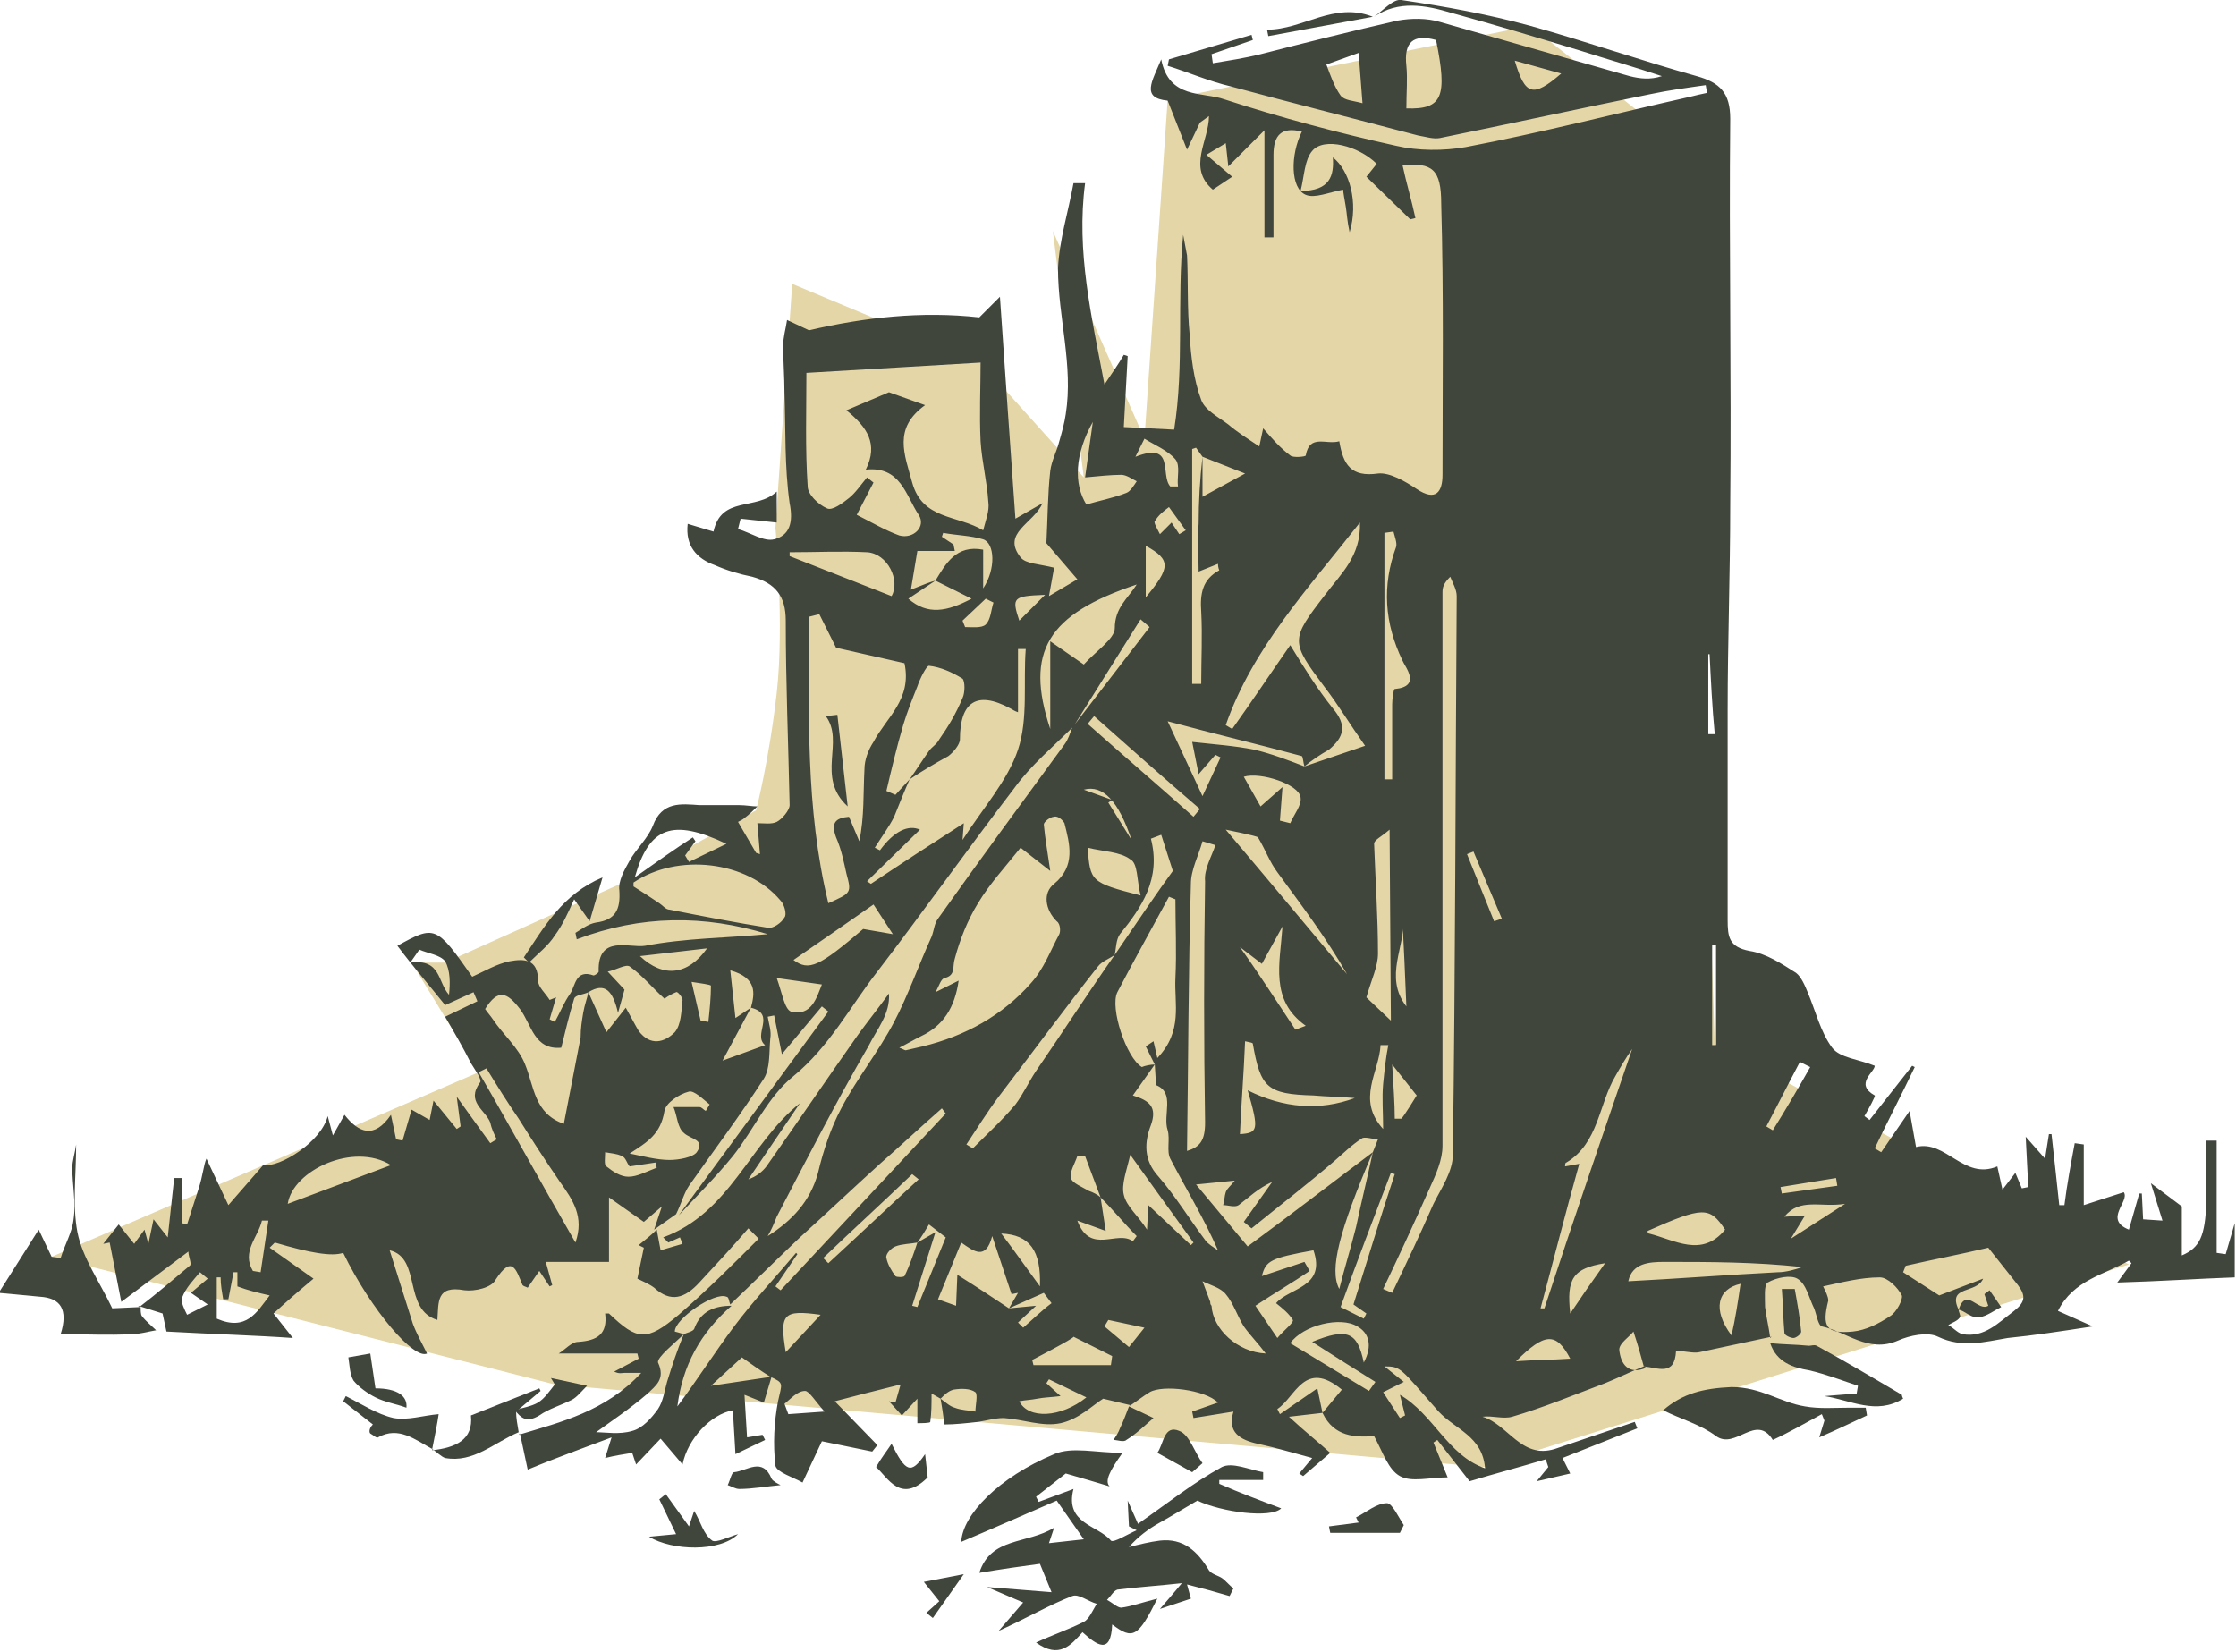 <?xml version="1.0" encoding="utf-8"?>
<!-- Generator: Adobe Illustrator 26.3.1, SVG Export Plug-In . SVG Version: 6.00 Build 0)  -->
<svg version="1.1" id="b" xmlns="http://www.w3.org/2000/svg" xmlns:xlink="http://www.w3.org/1999/xlink" x="0px" y="0px"
	 viewBox="0 0 173.3 128" style="enable-background:new 0 0 173.3 128;" xml:space="preserve">
<style type="text/css">
	.st0{fill:#E4D6A7;}
	.st1{fill:#41463D;}
</style>
<path class="st0" d="M4,97.4l33.1-14.3l-5.2-8.5l2.6,0L49.2,68l9.4-5.2c0,0,1-3.8,1.6-9.1s-0.1-12.8-0.1-12.8l1.3-18.9L76,28.1
	l8,8.9l-2.4-19.1L88.7,34l1.8-26.3L118.6,2l12,9.5l2.3,69.4L165,98l-50,15.7L43,107.3L4,97.4z"/>
<g id="c">
	<g id="d">
		<g id="e">
			<g>
				<path class="st1" d="M127.4,105.9c-1,0.4-2,0.9-3,1.3c-2.4,0.9-4.8,1.9-7.2,2.6c-0.7,0.2-1.5-0.1-2.3,0c2,0.6,3,3.3,5.6,2.5
					c2.1-0.7,4.1-1.4,6.2-2.1l0.2,0.5l-5.8,2.3l0.6,1.2l-2.6,0.6l0.9-1.1l-0.2-0.6c-2,0.6-3.9,1.1-5.9,1.7l-2.5-3.2l-0.3,0.2
					l1.1,2.7c-1.4,0-2.8,0.4-3.7-0.1c-0.9-0.5-1.3-1.8-2-3.1c-1.4,0.1-3.1,0.1-4-1.8c0.5-0.6,1-1.2,1.5-1.8c-2.9-2.4-3.6,0.6-5,1.5
					l0.2,0.4l2.9-2l0.4,1.9l-2.6,0.3c1.3,1.2,2.2,1.9,3.2,2.8l-2.1,1.8l-0.3-0.2l1-1.2c-1.5-0.4-2.8-0.8-4.2-1.1
					c-1.4-0.3-2.4-0.9-1.9-2.5l-3.1,0.5l-0.1-0.5l2-0.7c-1-1-4.3-1.4-5.3-0.8c-0.5,0.3-1,0.7-1.6,1.1l0.1-0.1l-2.1-0.5
					c-0.8,0.5-1.9,1.6-3.3,1.9c-1.4,0.3-2.9-0.3-4.4-0.4c-0.7,0-1.3,0.2-2,0.3c-0.9,0.1-1.8,0.2-2.6,0.2c-0.1-0.8-0.2-1.4-0.3-2
					c0.3,0.2,0.7,0.6,1.1,0.7c0.5,0.2,1.1,0.2,1.6,0.3c0-0.5,0.2-1.3,0-1.5c-0.4-0.3-1.1-0.3-1.7-0.2c-0.4,0.1-0.7,0.4-1,0.7
					l-0.7-0.4c0,0.8,0,1.5-0.1,2.2c0,0.1-0.7,0.1-1,0.1v-1.9l-1.2,1.3l-1-1.1l0.5,0.1l0.4-1.4c-2,0.5-3.6,0.9-5.1,1.3l3.3,3.4
					l-0.4,0.5l-3.9-0.8l-1.5,3.2c-0.7-0.4-2-0.8-2.1-1.3c-0.2-1.7-0.1-3.4,0.2-5c0.3-1.4,0.5-1.4-0.6-1.9c-0.8-0.5-1.5-1-2.2-1.5
					l-2.4,2.2l4.7-0.7l-0.6,2l-1.5-0.6l0.2,3.3l1.2-0.2l0.2,0.4l-2.3,1.1l-0.2-3.4c-1.7,0.3-3.5,2.2-3.9,4.2l-1.7-2l-1.9,2
					c-0.1-0.3-0.2-0.6-0.3-0.9c-0.6,0.1-1.3,0.2-2.1,0.4l0.5-1.6c-2.1,0.8-4.1,1.5-6.5,2.5l-0.6-2.8l-0.1,0.1c3.3-1,6.7-1.8,9.5-4.8
					c-0.8,0-1.1,0-1.3,0c-0.2,0-0.4,0.1-0.8-0.1l1.9-1l-0.1-0.4h-6.1c0.5-0.3,1-0.9,1.5-0.9c1.5-0.1,2.3-0.6,2.1-2.2
					c0.2,0,0.3,0,0.3,0c2.2,2.1,2.9,2.2,5.4,0.1c2.2-1.9,4.2-3.9,6.2-5.9L58,95.2c-1.2,1.4-2.5,2.8-3.8,4.2
					c-1.1,1.2-2.2,1.6-3.5,0.4c-0.4-0.3-0.9-0.5-1.3-0.7l0.5-2.4l-0.4-0.2c0.5-0.4,1-0.8,1.4-1.2c0.1,0.5,0.2,1.1,0.3,1.6l1.7-0.5
					l-0.2-0.5l-0.9,0.4l-0.4-0.4c5.2-1.9,6.7-7.3,10.6-10.4l-4,5.9c0.6-0.2,1.1-0.6,1.4-1c2.4-3.4,4.7-6.8,7.1-10.2
					c0.8-1.1,1.6-2.1,2.4-3.2c0.1,1.6-0.9,2.7-1.6,4.1c-2.5,4.3-4.8,8.8-7.1,13.2c-0.2,0.5-0.4,1-0.7,1.5c1.9-1.2,3.3-2.7,3.9-4.9
					c0.4-1.7,1-3.5,1.8-5c1.2-2.3,2.9-4.4,4.1-6.7c1.1-2.1,1.9-4.4,2.9-6.6c0.2-0.5,0.2-1,0.5-1.4c3.2-4.5,6.5-9,9.8-13.5
					c0.3-0.4,0.4-0.8,0.6-1.3c2-2.6,4-5.2,6-7.8L88.4,48l-5.2,8.3c-1.6,1.6-3.3,3-4.6,4.8c-3.6,4.7-7,9.5-10.6,14.2
					c-2.1,2.7-3.7,5.8-6.5,8.1c-2,1.6-3.1,4.2-4.7,6.2c-1.3,1.6-2.8,3.1-4.2,4.6c3.9-5.3,7.7-10.5,11.6-15.8L63.7,78l-3.1,3.7
					l-0.6-3l-0.5,0.1c0.1,0.6,0.3,1.1,0.2,1.7c-0.1,1.1,0,2.3-0.5,3.1c-1.8,2.8-3.9,5.6-5.8,8.3c-0.4,0.6-0.6,1.4-1,2.2l-1.7,1.2
					l0.6-1.8l-1.4,1.2l-2.7-1.9v5h-4.9l0.5,1.8l-0.2,0.1l-0.8-1.2l-0.9,1.3c-0.2-0.1-0.3-0.1-0.4-0.2c-0.5-1.2-0.8-2.4-2.1-0.4
					c-0.3,0.6-1.6,0.9-2.4,0.8c-2.2-0.4-2,0.9-2.1,2.3c-2.7-0.8-1.2-4.8-3.7-5.4c0.6,1.9,1.2,3.8,1.8,5.7c0.3,0.8,0.7,1.5,1.1,2.3
					c-1,0.5-4.3-3.3-6.5-7.8c-0.9,0.3-2.6,0-5.3-0.8l-0.4,0.4l3.4,2.4c-1.2,1-2,1.7-3.1,2.7l1.5,1.9c-2.8-0.2-6.2-0.3-9.8-0.5
					l-0.3-1.4l-1.9-0.6l0.1,0.1c1.3-1,2.6-2.1,3.9-3.2c0.2-0.1-0.1-0.7-0.1-1.1l-5.2,3.9l-0.9-4.6l-0.5,0.1l1.2-1.5l1.2,1.5l0.8-1.1
					l0.3,1.1l0.4-1.9l1.1,1.4l0.5-4.6l0.6,0v3.5l0.4,0.1c0.3-0.9,0.6-1.9,0.9-2.8c0.3-0.9,0.4-1.9,0.6-2.3l1.7,3.6l2.7-3.1
					c1.3,0.2,4.5-1.8,5-3.8l0.4,1.5l0.9-1.6c1.1,1.4,2.3,1.9,3.6,0l0.4,1.9l0.5,0.1l0.7-2.4l1.4,0.8l0.3-1.5l1.8,2.2l0.3-0.2
					l-0.3-2.3c1,1.4,1.8,2.5,2.6,3.6l0.5-0.3c-0.2-0.4-0.4-0.8-0.5-1.3c-0.4-1-1.9-1.6-0.8-3.1c0.2-0.2-0.4-1-0.7-1.5
					c-0.6-1.2-1.3-2.4-2-3.6l2.5-1.2l-0.3-0.7l-2.2,1c-1.2-1.5-2.5-3-3.7-4.6c2.9-1.6,3-1.6,5.8,2.4c0.9-0.4,1.9-1,2.9-1.2
					c1.1-0.2,2.2-0.2,2.2,1.5c0,0.5,0.6,1,0.9,1.5l0.5-0.2l-0.5,1.7l0.4,0.2c0.4-0.7,0.7-1.5,1.2-2.2c0.4-0.6,0.4-1.9,1.8-1.4
					c0.1,0,0.4-0.2,0.4-0.3c-0.1-2.9,2.4-1.8,3.6-2c3.1-0.6,6.3-0.6,9.5-0.9c-4.9-1.5-9.8-1.5-14.8,0.4l-0.1-0.5
					c0.5-0.3,1-0.7,1.6-0.8c1.5-0.2,1.9-1,1.8-2.5c-0.1-0.7,0.4-1.6,0.8-2.3c0.5-0.9,1.4-1.7,1.8-2.7c0.7-1.9,2.2-1.7,3.6-1.6
					c1,0,2.1,0,3.1,0c0.5,0,1,0.1,1.4,0.1c-0.3,0.3-0.6,0.6-1,0.9c-0.1,0.1-0.3,0.2-0.5,0.3l1.4,2.4l0.3,0.1l-0.2-2.4
					c0.5,0,1.1,0.1,1.5-0.1c0.4-0.2,1-0.9,1-1.3c-0.1-4.8-0.3-9.5-0.3-14.3c0-1.9-0.8-2.9-2.6-3.4c-1-0.2-2-0.5-2.9-0.9
					c-1.4-0.5-2.3-1.5-2.1-3.2l2,0.6c0.6-2.8,3.3-1.6,4.9-3.1v2.4l-2.8-0.3l-0.2,0.8c1,0.3,2,1,2.8,0.8c1.2-0.3,1.5-1.3,1.2-2.8
					c-0.4-2.8-0.3-5.7-0.4-8.6c0-1.2-0.1-2.4-0.1-3.6c0-0.7,0.2-1.3,0.3-2l1.7,0.8c4.3-1,8.7-1.5,13.2-1l1.6-1.6
					c0.4,6,0.8,11.5,1.2,17.2l2.1-1.2c-0.7,1.6-3.2,2.3-1.7,4.2c0.4,0.5,1.4,0.5,2.6,0.8l-0.4,2.2l2.2-1.3l-2.4-2.8
					c0.1-1.9,0.1-3.8,0.3-5.6c0.1-0.8,0.5-1.5,0.7-2.3c0.2-0.7,0.4-1.4,0.5-2.1c0.6-3.8-0.6-7.5-0.6-11.3c0.1-2.2,0.8-4.4,1.2-6.6
					l0.9,0c-0.7,5.3,0.5,10.3,1.5,15.6c0.6-0.9,1.1-1.6,1.5-2.3l0.3,0.1c-0.1,1.9-0.2,3.7-0.3,5.5l3.9,0.2c0.8-5,0.2-10,0.7-15.1
					c0.1,0.5,0.2,1.1,0.3,1.6c0.1,2,0,4.1,0.2,6.1c0.1,1.7,0.3,3.5,0.9,5.1c0.3,0.8,1.3,1.3,2.1,1.9c0.7,0.6,1.5,1.1,2.4,1.7
					l0.3-1.4c0.7,0.8,1.3,1.5,2.1,2.1c0.2,0.2,1.2,0.1,1.2,0c0.3-1.7,1.6-0.8,2.6-1.1c0.3,1.8,0.9,2.8,3,2.5c0.9-0.1,2.1,0.6,3,1.2
					c1.5,1,2,0.2,2-1.1c0-7,0.1-14-0.1-21c0-2.7-0.7-3.2-3-3c0.3,1.4,0.7,2.7,1,4.1l-0.4,0.1l-3.4-3.3l0.8-1c-1.4-1.4-4.1-2.1-5-1
					c-0.6,0.7-0.6,1.9-0.9,3.1c2.3,0,2.6-1.2,2.5-2.6c1.3,1,2,3.5,1.3,5.8c-0.2-0.9-0.2-1.4-0.3-2c-0.1-0.6-0.2-1.1-0.2-1.3
					c-1.1,0.2-2.2,0.7-2.9,0.4c-1.2-0.5-1.2-3.1-0.3-4.9c-1.6-0.4-2.2,0.3-2.2,1.8v6.4h-0.7v-8.3l-2.8,2.8l-0.2-1.8l-1.5,0.9l2,1.7
					l-1.5,1c-2-1.7-0.3-3.8-0.3-5.7L93,9.5L92,11.6l-1.5-3.8c-2.1-0.2-1.2-1.5-0.5-3.2c0.6,3.1,3.2,2.5,4.9,3.1
					c4.3,1.4,8.8,2.6,13.3,3.6c1.7,0.4,3.7,0.4,5.4,0.1c5.8-1.1,11.6-2.6,17.4-3.9c0.4-0.1,0.8-0.2,1.3-0.3l-0.1-0.6
					c-1.4,0.2-2.9,0.4-4.3,0.7c-5.4,1.1-10.9,2.3-16.3,3.4c-0.5,0.1-1.1-0.1-1.7-0.2C105,9.2,100.2,8,95.4,6.7
					c-1.7-0.4-3.3-1.1-4.9-1.6l0.1-0.5L97,2.7l0.1,0.4l-3.2,1.1L94,4.9c1.2-0.2,2.5-0.4,3.7-0.7c3.5-0.9,7.1-1.8,10.6-2.6
					c1.1-0.2,2.3-0.2,3.3,0.1c4.9,1.4,9.8,2.8,14.7,4.2c0.8,0.2,1.6,0.3,2.5,0c-2.1-0.7-4.2-1.3-6.4-2c-3.3-1-6.6-2-9.9-2.9
					c-2-0.6-4.1-1-6,0.3l0,0c0.7-0.5,1.5-1.4,2.1-1.3c3.4,0.5,6.7,1.1,10,2c4.3,1.2,8.6,2.7,12.9,3.9c1.8,0.5,2.6,1.3,2.6,3.3
					c-0.1,10,0.1,19.9,0,29.9c0,5.3-0.2,10.6-0.2,15.9c0,5.5,0,10.9,0,16.3c0,1.3,0.1,2.1,1.7,2.4c1.3,0.2,2.5,1,3.6,1.7
					c0.4,0.3,0.7,1,0.9,1.5c0.6,1.4,1,3.1,1.9,4.3c0.6,0.8,2.1,0.9,3.3,1.4c0,0.5-1.6,1.4,0,2.3c0.1,0-0.5,1.1-0.8,1.6l0.4,0.3
					l3.3-4.2l0.2,0.1c-1,2.1-2.1,4.2-3.1,6.3l0.5,0.3l2.2-3.2l0.5,2.8c2.3-0.6,3.7,2.6,6.3,1.5l0.4,1.8l1-1.3l0.5,1.2l0.5-0.1
					l-0.2-3.9l1.5,1.7l0.3-1.9h0.2c0.2,1.8,0.4,3.6,0.6,5.5l0.4,0c0.2-1.6,0.5-3.2,0.8-4.8l0.7,0.1v4.7l3.1-1
					c0.5,0.7-1.6,2.1,0.4,2.9l0.8-2.8l0.2,0l0.1,2l1.5,0.1l-0.9-2.9l2.4,1.8v3.8c1.4-0.6,1.8-1.5,1.9-4.1c0-1.6,0-3.2,0-4.8l0.8,0
					v8.7l0.7,0.1l0.7-2.4v4.2c-2.8,0.1-5.7,0.3-9.1,0.4l1.1-1.5c-0.1-0.1-0.2-0.2-0.2-0.2c-1.9,1.1-4.3,1.5-5.5,3.9l2.7,1.2
					c-2.6,0.4-4.6,0.7-6.6,0.9c-1.8,0.3-3.5,0.8-5.4-0.1c-0.8-0.4-2.2-0.1-3.1,0.3c-2.3,1-4-0.7-5.9-1.1c-0.3-0.1-0.4-0.9-0.6-1.4
					c-0.4-0.8-0.6-1.9-1.3-2.3c-0.5-0.3-1.6-0.1-2.3,0.3c-0.3,0.2-0.2,1.2-0.2,1.9c0.1,0.8,0.3,1.6,0.4,2.4l0.1-0.1
					c-1.9,0.4-3.7,0.8-5.6,1.2c-0.5,0.1-1.1-0.1-1.8-0.1C129.8,106.7,128.5,106,127.4,105.9c-0.2-0.7-0.4-1.5-0.8-2.7
					c-0.3,0.4-1.1,0.9-1.1,1.4c0.1,1.1,0.7,2,2.1,1.4L127.4,105.9L127.4,105.9L127.4,105.9z M71.1,96.3l1.4-0.8l-1.8,5.7l0.4,0.1
					l2.2-5.4L72,94.9C71.7,95.4,71.4,95.9,71.1,96.3c-0.5,0.1-1.2,0.1-1.7,0.3c-0.3,0.1-0.8,0.6-0.7,0.9c0.1,0.5,0.4,1,0.7,1.4
					c0.1,0.1,0.6,0.1,0.7,0C70.5,98.1,70.8,97.2,71.1,96.3L71.1,96.3L71.1,96.3z M58.2,78.1c0.3-1.1,0.5-2.3-1.6-2.9l0.4,3.7
					L58.2,78.1L56,82.2l3.3-1.2C58.3,80.2,60.2,78.6,58.2,78.1L58.2,78.1L58.2,78.1z M85.3,92.8l-1.2-3.2l-0.6,0
					c-0.2,0.6-0.6,1.2-0.5,1.7c0.1,0.4,0.9,0.7,1.4,1C84.7,92.4,85.1,92.6,85.3,92.8l0.4,2.6l-2.2-0.8c1,2.7,3.1,0.7,4.3,1.6
					l0.3-0.4C87.2,94.9,86.3,93.8,85.3,92.8L85.3,92.8L85.3,92.8z M53,103.4c-0.7,0.7-2.1,1.8-2,2.2c0.6,1.3-0.2,1.8-0.8,2.4
					c-1.4,1.2-2.9,2.2-4,3c0.7,0,1.8,0.2,2.8-0.1c0.8-0.2,1.5-1,2-1.7c0.4-0.6,0.5-1.4,0.7-2.1C52.1,105.8,52.5,104.6,53,103.4
					c0.2-0.1,0.7-0.2,0.8-0.4c0.5-1.4,1.6-1.8,2.9-1.8c-2.4,2.1-3.8,4.6-4.2,7.8c1.5-2,2.9-4.2,4.4-6.2c1.5-2,3.2-3.8,4.8-5.7
					l0.1,0.1l-1.7,2.5l0.4,0.3l12.8-13.7L73,85.9c-1.6,1.4-3.2,2.9-4.8,4.3c-2.1,1.9-4.1,3.8-6.2,5.7c-1.8,1.7-3.6,3.5-5.4,5.2
					c-0.1-0.2-0.1-0.6-0.3-0.6c-0.9-0.4-4,1.7-4,2.7C52.3,103.2,52.7,103.3,53,103.4L53,103.4L53,103.4z M72.5,45l-2.1,1.4
					c1.5,1.3,3,1,4.9,0L72.5,45c0.8-1.3,1.6-2.8,3.7-2.4v3c1-1.5,0.9-3.5,0-3.8c-1-0.3-2-0.3-3.1-0.5l-0.1,0.3l0.9,0.6L74,42.7h-2.9
					l-0.5,3C71.6,45.3,72.1,45.1,72.5,45L72.5,45L72.5,45z M93.2,35.4v3.1l3.3-1.8L93.2,35.4l-0.5-0.7l-0.3,0.1v18.2l0.7,0
					c0-1.9,0.1-3.7,0-5.6c-0.1-1.4,0.1-2.5,1.4-3.2c0,0-0.1-0.2-0.1-0.5l-1.5,0.6c0-1.3-0.1-2.5,0-3.7C92.9,38.9,93,37.1,93.2,35.4
					L93.2,35.4L93.2,35.4z M78.2,101.4l2.1-0.2l-1.4,1.3l0.4,0.4c0.7-0.6,1.4-1.3,2.2-1.9l-0.6-0.8L78.2,101.4l0.7-1.2l-0.5,0.1
					l-1.5-4.5c-0.5,1.9-1.4,1.2-2.4,0.5l-1.8,4.4l1.4,0.5l0.1-2.4C75.8,99.8,77,100.6,78.2,101.4L78.2,101.4L78.2,101.4z M86.4,74
					c-0.4,0.3-1,0.5-1.3,0.9c-2.6,3.3-5.1,6.7-7.7,10.1c-0.9,1.2-1.7,2.5-2.5,3.7l0.5,0.3c1.1-1.1,2.3-2.2,3.3-3.4
					c0.6-0.8,1-1.7,1.6-2.6C82.3,80.1,84.3,77,86.4,74c1.7-2.5,3.4-5,4.5-6.5L90,64.7L89.2,65c0.8,3.1-0.7,5.3-2.4,7.4
					C86.5,72.8,86.5,73.5,86.4,74L86.4,74L86.4,74z M106.4,89.3c-2.6,6.1-3.4,9.1-2.6,10.6c0.4-1.6,0.9-3.2,1.3-4.8
					C105.5,93.2,106,91.2,106.4,89.3l0.4-1c-0.4,0-0.9-0.2-1.2-0.1c-0.8,0.5-1.5,1.2-2.2,1.8c-2.1,1.8-4.3,3.5-6.4,5.2l-0.6-0.5
					l2.2-3.1c-1.1,0.5-1.8,1.2-2.6,1.8c-0.3,0.2-0.8,0-1.2,0c0.1-0.3,0.1-0.7,0.2-1c0.1-0.3,0.4-0.5,0.7-0.9l-3,0.3l4,4.8
					C100.1,94.1,103.2,91.7,106.4,89.3z M151.8,101.5L151.8,101.5c0,0.2,0.2,0.5,0.1,0.6c-0.2,0.3-0.6,0.4-0.9,0.6
					c0.4,0.2,0.7,0.6,1.1,0.7c1.7,0.3,2.8-0.9,4-1.8c0.9-0.7,0.9-1.2,0.3-2c-0.8-1-1.5-1.9-2.3-2.9c-2.1,0.5-4.2,0.9-6.4,1.4
					l-0.2,0.5l2.8,1.8l3.4-1.3C153.2,100.3,150.9,99.6,151.8,101.5L151.8,101.5L151.8,101.5z M45.6,76.9L47,80l1.5-1.9
					c0.4,0.7,0.7,1.3,1,1.8c0.9,1.2,2,0.9,2.8,0.1c0.5-0.6,0.5-1.6,0.6-2.5c0-0.2-0.4-0.7-0.5-0.6c-0.5,0.2-0.9,0.5-0.9,0.5
					c-0.9-0.8-1.7-1.8-2.7-2.5c-0.3-0.2-1.1,0.3-1.7,0.4l1.3,1.4l-0.5,1.8C47.5,76.8,46.9,76.1,45.6,76.9c-0.4,0.2-1,0.2-1.1,0.5
					c-0.4,1.3-0.7,2.6-1,3.8c-2.1,0.2-2.3-1.8-3.2-3c-1-1.3-1.7-1.6-2.7,0c0.2,0.3,0.4,0.5,0.6,0.8c0.8,1.2,2,2.2,2.5,3.5
					c0.7,1.7,0.7,3.8,3,4.6l1.3-6.7c0-0.7,0.1-1.3,0.2-1.9C45.3,77.9,45.5,77.4,45.6,76.9L45.6,76.9L45.6,76.9z M101.1,59.4
					c-0.1-0.3-0.1-0.7-0.2-0.8c-3.3-0.9-6.7-1.7-10.4-2.7l2.7,5.8l1.4-3l-0.4-0.2L92.9,60l-0.5-2.5c1.8,0.2,3.3,0.3,4.8,0.6
					C98.5,58.4,99.8,58.9,101.1,59.4l4.7-1.6c-1.2-1.7-2.1-3.2-3.1-4.5c-2.7-3.6-2.7-3.7,0-7.2c1.2-1.6,2.8-3,2.7-5.6
					c-4,5.1-8.3,9.7-10.4,15.7l0.5,0.3c1.5-2.1,2.9-4.2,4.5-6.5c1.1,1.8,2.1,3.4,3.3,4.9c1.1,1.3,0.9,2.2-0.3,3.2
					C102.3,58.5,101.7,58.9,101.1,59.4L101.1,59.4L101.1,59.4z M89.5,82.5l-1.7,2.4c1.3,0.4,1.9,0.9,1.4,2.3c-0.5,1.3-0.6,2.7,0.6,4
					c1.3,1.5,2.4,3.3,3.6,4.9c0.2,0.3,0.7,0.6,1,0.8c-1.1-2.5-2.5-4.8-3.7-7.1c-0.3-0.6,0-1.5-0.2-2.2c-0.4-1.2,0.6-2.9-0.9-3.5
					L89.5,82.5l-0.7-1.4l0.6-0.4l0.3,1.3c2-2.1,1.3-4.2,1.4-6.2c0.1-2,0-4.1,0-6.1l-0.5-0.2c-1.3,2.4-2.7,4.9-4,7.4
					c-0.6,1.2,0.7,5.1,1.9,5.8C88.7,82.6,89.2,82.5,89.5,82.5L89.5,82.5L89.5,82.5z M70.5,60.4c0.5-0.7,1-1.5,1.5-2.2
					c0.2-0.3,0.6-0.5,0.8-0.9c0.7-1,1.3-2,1.8-3.2c0.2-0.4,0.2-1.3,0-1.5c-0.8-0.5-1.7-0.9-2.6-1c-0.2,0-0.7,1-0.9,1.6
					c-0.4,1-0.8,2-1.1,3c-0.5,1.7-0.9,3.4-1.3,5.1l0.7,0.3L70.5,60.4c-0.4,0.9-0.8,1.9-1.2,2.9c-0.4,0.8-1,1.6-1.5,2.4l0.4,0.2
					c1.1-1.5,2.2-2,3.1-1.6l-4.1,4l0.3,0.2c2.4-1.6,4.7-3.1,7.2-4.7l-0.1,1.3c1.6-2.5,3.5-4.6,4.3-7c0.8-2.4,0.4-5.2,0.6-7.8l-0.6,0
					v4.9c-0.3-0.1-0.4-0.2-0.6-0.3c-2.6-1.4-3.9-0.5-3.9,2.4c0,0.4-0.5,1-0.9,1.3C72.4,59.2,71.4,59.8,70.5,60.4L70.5,60.4
					L70.5,60.4z M76.2,41.1c0.2-0.8,0.5-1.5,0.4-2.2c-0.1-1.6-0.5-3.1-0.6-4.7c-0.1-2.1,0-4.2,0-6.1l-13.5,0.8
					c0,2.9-0.1,5.9,0.1,8.8c0,0.6,0.8,1.4,1.5,1.7c0.4,0.2,1.2-0.4,1.7-0.8c0.5-0.4,0.9-1,1.4-1.6l0.5,0.4l-1.3,2.5
					c1.2,0.6,2.2,1.2,3.3,1.6c1.1,0.3,2.1-0.7,1.5-1.6c-1-1.5-1.4-3.8-4.1-3.5c1-2,0.1-3.3-1.5-4.6l3.3-1.4l2.8,1
					c-2.5,1.8-1.6,3.8-1,6C71.5,40.3,74.2,39.9,76.2,41.1L76.2,41.1L76.2,41.1z M81.4,67.5l-2.3-1.8c-1.2,1.5-2.4,2.8-3.3,4.3
					c-0.8,1.3-1.4,2.8-1.8,4.3c-0.2,0.6,0.1,1.3-0.8,1.5c-0.3,0.1-0.4,0.6-0.7,1.1l1.8-0.9c-0.3,2.1-1.2,3.5-2.9,4.3
					c-0.6,0.3-1.1,0.6-1.7,0.9c0.3,0.1,0.4,0.2,0.5,0.2c0.4-0.1,0.9-0.2,1.3-0.3c3.3-0.8,6.2-2.4,8.4-4.9c1-1.1,1.5-2.5,2.2-3.8
					c0.1-0.2,0.1-0.8-0.2-1c-0.9-0.9-1.1-2.2-0.2-2.9c1.7-1.4,1.2-3.1,0.8-4.7c-0.1-0.2-0.5-0.6-0.8-0.5c-0.3,0-0.8,0.4-0.8,0.6
					C81,65,81.2,66.1,81.4,67.5L81.4,67.5L81.4,67.5z M64.8,50.2l-1.3-2.6l-0.8,0.2c0,7.4-0.3,14.8,1.5,22.2
					c1.8-0.8,1.8-0.8,1.4-2.3c-0.2-0.9-0.4-1.9-0.8-2.8c-0.4-1.1-0.1-1.5,1-1.6l0.8,1.9c0.4-1.9,0.3-3.8,0.4-5.6
					c0-0.7,0.3-1.5,0.7-2.1c1-1.9,3-3.3,2.4-6.1L64.8,50.2L64.8,50.2L64.8,50.2z M107.2,99.9l0.7,0.3c1.1-2.3,2.2-4.6,3.2-6.9
					c0.6-1.2,1.5-2.5,1.5-3.8c0.2-14.4,0.2-28.9,0.3-43.3c0-0.5-0.3-1-0.5-1.5c-0.5,0.5-0.6,0.8-0.6,1.2c0,14.3,0,28.6,0,42.9
					c0,1.1-0.5,2.2-1,3.3C109.6,94.8,108.4,97.4,107.2,99.9L107.2,99.9L107.2,99.9z M49.1,68.7c0.8,0.5,1.4,0.9,2,1.3
					c0.3,0.2,0.5,0.5,0.8,0.5c2.5,0.5,5.1,1,7.6,1.4c0.4,0.1,1.1-0.4,1.3-0.8c0.2-0.2,0-1-0.3-1.3c-2.6-3.1-8-3.7-11.4-1.4
					C49.1,68.6,49.1,68.8,49.1,68.7L49.1,68.7z M94.2,65.5l-1-0.3c-0.3,1.1-0.9,2.2-0.9,3.3c-0.2,6.9-0.2,13.8-0.3,20.7
					c1-0.3,1.4-0.8,1.4-2.2c-0.1-6.2-0.1-12.4,0-18.7C93.3,67.4,93.9,66.4,94.2,65.5L94.2,65.5L94.2,65.5z M88.1,45.3
					c-6.9,2.3-8.7,5.2-6.7,11.2v-6.8l2.6,1.8c0.9-1,2.4-2,2.4-2.8C86.4,47.1,87.4,46.4,88.1,45.3L88.1,45.3L88.1,45.3z M141.3,99.7
					c0.2,0.4,0.4,0.8,0.4,1.1c-0.5,2-0.2,2.6,1.9,2.4c1-0.1,2-0.6,2.9-1.2c0.5-0.3,1-1.3,0.9-1.6c-0.3-0.6-1.1-1.4-1.7-1.4
					C144.2,99,142.7,99.4,141.3,99.7L141.3,99.7L141.3,99.7z M108,41.2l-0.7,0.1v19.1h0.6c0-1.9,0-3.8,0-5.8c0-0.4,0.1-1.2,0.2-1.2
					c2.1-0.2,0.8-1.7,0.6-2.2c-1.4-2.9-1.6-5.8-0.5-8.8C108.3,42.1,108.1,41.6,108,41.2L108,41.2L108,41.2z M119.4,101.4l0.3,0
					c2.2-6.7,4.5-13.4,6.8-20.1c-0.5,0.7-0.9,1.4-1.3,2.1c-1.3,2.2-1.3,5.2-3.8,6.7c-0.1,0-0.1,0.2-0.1,0.3l1.1-0.2
					C121.3,94.1,120.4,97.7,119.4,101.4L119.4,101.4L119.4,101.4z M108.8,107.1l-1.6,0.8l1.3,2l0.4-0.2l-0.4-1.6
					c2.6,1.5,3.7,4.7,6.6,5.7c-0.2-2.5-2.3-3-3.6-4.4c-3-3.4-2.9-3.5-4.2-3.5L108.8,107.1L108.8,107.1L108.8,107.1z M109,8.4
					c2.8,0.1,3.2-0.9,2.3-5.3c-1.8-0.5-2.5,0.2-2.3,2C109.1,6.1,109,7.2,109,8.4z M69.1,46.2c0.7-1.2-0.3-3.3-1.9-3.4
					c-2-0.1-4,0-6,0l0,0.3L69.1,46.2L69.1,46.2L69.1,46.2z M37.7,82.8l-0.6,0.3c2.5,4.3,4.9,8.7,7.5,13.2c0.7-2-0.2-3.3-1.2-4.7
					c-1.1-1.6-2.2-3.3-3.2-4.9C39.3,85.4,38.5,84.1,37.7,82.8z M107.7,64.3c-0.7,0.6-1.2,0.8-1.2,1.1c0.1,2.8,0.3,5.7,0.3,8.5
					c0,1-0.5,2-0.9,3.4l1.9,1.8L107.7,64.3L107.7,64.3L107.7,64.3z M105,85.1c-1.1-0.1-2.1-0.1-3.2-0.2c-3.6-0.1-4.1-0.6-4.7-4
					c0-0.1-0.2-0.1-0.6-0.2c-0.1,2.5-0.3,4.9-0.4,7.2c1.4-0.1,1.5-0.3,0.6-3.4C99.5,85.9,102.3,86.1,105,85.1z M30.3,90.3
					c-2.9-1.8-7.6,0.4-8,3L30.3,90.3z M48.8,89.4c1,0.2,2.1,0.5,3.1,0.5c0.7,0,1.8-0.2,2.1-0.6c0.7-1-0.5-1-1-1.5
					c-0.5-0.4-0.5-1.3-0.8-2c0.7,0,1.3,0,2,0c0.2,0,0.3,0.2,0.5,0.3l0.3-0.5c-0.5-0.4-1.2-1.1-1.6-1c-0.8,0.2-1.8,0.9-1.9,1.5
					C51.2,87.9,50.2,88.5,48.8,89.4L48.8,89.4L48.8,89.4L48.8,89.4z M95,64.3c3.3,3.9,6.3,7.5,9.4,11.2c-1.6-2.8-3.5-5.3-5.4-7.9
					c-0.6-0.8-0.9-1.7-1.5-2.7C97.5,64.8,95,64.3,95,64.3z M105.7,105.6c0.7-1.3,0.4-2.3-0.5-2.8c-1.3-0.8-4.2-0.1-5.2,1.3
					c2,1.2,4.1,2.5,6.1,3.7l0.5-0.7c-1.6-1-3.2-2-4.9-3.1C104.4,102.9,105.2,103.2,105.7,105.6z M126.2,99.3
					c3.9-0.2,7.7-0.5,11.6-0.7c0.6,0,1.3-0.2,1.9-0.4c-3.7-0.4-7.2-0.4-10.7-0.4C127.8,97.8,126.5,97.9,126.2,99.3L126.2,99.3
					L126.2,99.3z M53.1,66.3l0.3,0.5l2.9-1.4c-4.2-2-6-1.3-7.1,2.6c1.7-1.2,3.1-2.2,4.5-3.1l0.2,0.3L53.1,66.3L53.1,66.3L53.1,66.3z
					 M97.8,98.9l3.3-1.1l0.4,0.7c-1.3,0.9-2.7,1.7-4.2,2.7l1.7,2.5c0.5-0.6,1.3-1.2,1.2-1.4c-0.3-0.5-0.8-0.9-1.3-1.3
					c1-1.2,3.9-1.2,2.9-4.1C98.5,97.5,98.1,97.7,97.8,98.9L97.8,98.9L97.8,98.9z M92.3,96.5l0.2-0.2c-1.6-2.2-3.1-4.3-4.9-6.8
					c-0.3,1.3-0.7,2.3-0.5,3.1c0.2,0.9,1.1,1.6,1.8,2.7l0.1-1.9L92.3,96.5z M66.9,72l2.3,0.4l-1.5-2.3c-2.3,1.6-4.3,3-6.2,4.3
					C62.7,75.3,63.5,74.9,66.9,72L66.9,72z M88.4,69.4c-0.3-1.2-0.2-2.5-0.8-2.8c-0.8-0.6-2.1-0.6-3.3-0.9
					C84.5,68.3,84.5,68.4,88.4,69.4z M98.1,104.9c-0.6-0.8-1.2-1.4-1.7-2.1c-0.5-0.8-0.8-1.8-1.4-2.5c-0.4-0.5-1.2-0.7-1.8-1
					c0.2,0.5,0.4,1.1,0.6,1.6c0,0.1,0,0.2,0.1,0.3C94,103,95.9,104.8,98.1,104.9L98.1,104.9L98.1,104.9z M127.7,95.4
					c0,0.1,0,0.2,0.1,0.2c2,0.5,4.1,1.9,5.9-0.3C132.5,93.5,132,93.5,127.7,95.4z M84.2,39.1c1-0.3,2.1-0.5,3.1-0.9
					c0.3-0.1,0.6-0.6,0.8-0.9c-0.4-0.2-0.8-0.5-1.2-0.5c-0.8,0-1.7,0.1-2.8,0.2l0.6-4.3C83.3,35.2,83.2,37.5,84.2,39.1L84.2,39.1
					L84.2,39.1z M17.1,99h-0.3c0,1.1,0,2.2,0,3.2c2.3,1,3.1-0.5,4.1-1.8c-0.9-0.2-1.7-0.4-2.5-0.7v-1.1l-0.3,0l-0.4,2.1l-0.4,0
					C17.2,100.1,17.1,99.6,17.1,99L17.1,99L17.1,99z M92.5,63.3l0.5-0.6c-2.8-2.4-5.5-4.8-8.2-7.2l-0.5,0.6
					C87,58.5,89.8,60.9,92.5,63.3L92.5,63.3L92.5,63.3z M96.1,73.4c1.5,2.1,2.9,4.3,4.3,6.4l0.8-0.3c-2.8-2-2-4.8-1.8-7.7l-1.6,2.9
					C97.8,74.7,96.1,73.4,96.1,73.4z M80,105.4l0.1,0.4h6l0.1-0.7c-1-0.5-2-1-3-1.5C83.3,103.7,80,105.4,80,105.4z M99.2,63.6
					l0.8,0.2c0.3-0.7,0.9-1.4,0.8-2c-0.1-1-3.1-2-4.4-1.6l1.3,2.3l1.7-1.5L99.2,63.6C99.2,63.6,99.2,63.6,99.2,63.6z M105.3,4.1
					l-2.5,0.9c0.3,0.8,0.6,1.7,1.1,2.4c0.3,0.4,1,0.4,1.7,0.6L105.3,4.1z M104.9,101.1c1.1-3.5,2.1-6.8,3.2-10.1l-0.3-0.1
					c-1.3,3.4-2.6,6.8-3.9,10.4l1.8,0.9l0.2-0.4L104.9,101.1L104.9,101.1L104.9,101.1z M84.2,108.3l-2.9-1.4l-0.2,0.3l1.1,1
					c-0.8,0.1-1.3,0.1-1.8,0.2c-0.5,0.1-0.9,0.1-1.4,0.2C79.7,110,82.2,109.9,84.2,108.3L84.2,108.3L84.2,108.3z M63.7,76.3
					l-3.5-0.5c0.4,1.1,0.6,2.4,1.1,2.6C62.9,78.8,63.3,77.3,63.7,76.3z M49.6,74.1c1.8,1.7,3.7,1.5,5.2-0.6L49.6,74.1z M87.7,65.1
					c-1-3-2.2-4.3-3.7-3.9l2.2,0.8l-0.3,0.2L87.7,65.1L87.7,65.1L87.7,65.1z M71.2,91.4l-0.5-0.4c-2.3,2.2-4.6,4.3-6.9,6.5l0.4,0.4
					C66.6,95.7,68.9,93.5,71.2,91.4L71.2,91.4z M138.8,96l4.2-2.7c-1.9,0.3-3.5-0.5-4.7,1l1.6-0.1L138.8,96z M121.7,101.8
					c0.8-1.2,1.7-2.5,2.7-3.9C121.9,98.3,121.4,99.1,121.7,101.8z M133,73.2l-0.3,0V81l0.3,0V73.2L133,73.2L133,73.2z M77.6,95.6
					c1,1.3,1.9,2.6,3,4.1C80.7,96.9,79.8,95.7,77.6,95.6z M121,5.7l-3.6-1C118.2,7.4,118.8,7.6,121,5.7z M134.9,99.5
					c-1.8,0.4-2.2,2-0.7,4C134.5,102.2,134.7,100.9,134.9,99.5z M107.2,87.5c0-1.3-0.1-2.4,0-3.5c0.1-1,0.2-2,0.4-3l-0.6,0
					C106.9,83.1,105.1,85.2,107.2,87.5L107.2,87.5L107.2,87.5z M121.7,105.3c-1.1-2.1-2-2-4.2,0.2
					C118.9,105.4,120.2,105.4,121.7,105.3z M140.3,82.7l-0.8-0.4c-0.9,1.7-1.7,3.3-2.6,5l0.5,0.3C138.4,86,139.4,84.3,140.3,82.7z
					 M50.9,90.5l-0.1-0.4l-2,0.3c-0.2-0.2-0.3-0.7-0.6-0.8c-0.4-0.2-0.8-0.2-1.3-0.3c0,0.4-0.1,1,0.1,1.1c0.5,0.4,1.1,0.8,1.7,0.8
					C49.4,91.2,50.1,90.8,50.9,90.5z M63.6,101.9c-2.9-0.4-3.2-0.1-2.7,2.9L63.6,101.9z M115.8,71.4l0.6-0.2l-2.2-5.2l-0.5,0.2
					C114.4,67.9,115.1,69.7,115.8,71.4z M109.8,84.9l-1.9-2.4c0.1,1.7,0.2,3,0.2,4.2l0.5,0C108.7,86.7,109.8,84.9,109.8,84.9z
					 M90.7,37.7l0.6,0c-0.1-0.7,0.2-1.6-0.2-2.1c-0.6-0.7-1.6-1.1-2.4-1.6L88,35.4C91.1,34.2,89.9,36.8,90.7,37.7L90.7,37.7
					L90.7,37.7z M54.3,79.1l0.6,0.1c0.1-0.9,0.2-1.9,0.2-2.8c0-0.1-0.9-0.2-1.5-0.3L54.3,79.1L54.3,79.1L54.3,79.1z M20.8,94.6h-0.5
					c-0.3,1.3-1.6,2.4-0.7,3.9l0.6,0.1L20.8,94.6L20.8,94.6L20.8,94.6z M32.5,73.6l-0.7,1c2.4-0.3,2.1,1.5,3,2.5
					c0.1-0.9,0.1-1.9-0.3-2.6C34.1,74,33.2,73.9,32.5,73.6z M88.8,42.3v4C90.7,44,90.8,43.4,88.8,42.3z M16.1,99.1l-0.6-0.5
					c-0.5,0.6-1.1,1.2-1.4,2c-0.1,0.3,0.2,0.9,0.4,1.3l1.6-0.8l-1.3-0.9C14.8,100.2,16.1,99.1,16.1,99.1z M60.8,108.8l0.3,0.8
					l2.8-0.2c-0.7-0.8-1.2-1.6-1.5-1.6C61.8,107.8,61.3,108.4,60.8,108.8L60.8,108.8L60.8,108.8z M109,78c-0.1-2.4-0.2-4.8-0.3-6.6
					C109,73.2,107.2,75.7,109,78z M77,46.7l-0.6-0.3l-1.8,1.7l0.2,0.5c0.5,0,1.3,0.1,1.6-0.2C76.8,48,76.8,47.3,77,46.7L77,46.7
					L77,46.7z M142.4,91.9l-0.1-0.6L138,92l0.1,0.5L142.4,91.9L142.4,91.9L142.4,91.9z M132.5,50.7h-0.1v6.2h0.5
					C132.7,54.8,132.6,52.7,132.5,50.7z M81,46.1c-2.5,0.1-2.6,0.2-2,2L81,46.1z M87.5,104.4l1.2-1.5l-2.8-0.6l-0.3,0.5L87.5,104.4
					L87.5,104.4L87.5,104.4z M90.8,40.5l0.6,0.9l0.5-0.3l-1.3-1.8c-0.4,0.3-0.8,0.6-1.1,1.1c-0.1,0.1,0.2,0.6,0.4,1L90.8,40.5
					C90.8,40.5,90.8,40.5,90.8,40.5z"/>
				<path class="st1" d="M87.4,116.3l0.8,1.8c2.3-1.6,4.3-3.2,6.5-4.4c0.8-0.4,2.1,0.2,3.2,0.4l0,0.6h-3.4v0.3
					c1.6,0.7,3.2,1.3,4.8,1.9c-0.8,0.8-4.6,0.3-6.5-0.6c-1.2,0.7-2,1.2-2.9,1.7c-0.9,0.5-1.7,1.1-2.4,1.9c0.8-0.2,1.6-0.4,2.4-0.5
					c1.8-0.2,2.9,0.8,3.8,2.3c0.2,0.3,0.7,0.4,1,0.6c0.3,0.2,0.6,0.6,0.9,0.8l-0.3,0.6c-1-0.3-2.1-0.6-3.3-0.9l0.3,1.1l-2.4,0.8
					c0.7-0.8,1.2-1.4,1.7-2c-1.8,0.2-3.4,0.3-5,0.5c-0.3,0.1-0.5,0.5-0.8,0.8c0.4,0.2,0.8,0.6,1.1,0.6c0.8-0.1,1.6-0.4,2.8-0.7
					c-1.5,3-1.9,3.2-3.5,2c-0.1,2.4-1.2,1.6-2.3,0.6c-0.9,1-1.8,2.1-3.6,0.8c1.3-0.6,2.5-1,3.7-1.6c0.4-0.2,0.7-0.9,1-1.4
					c-0.7-0.2-1.4-0.8-1.9-0.6c-1.8,0.7-3.5,1.7-5.7,2.7l1.9-2.2l-2.8-1.2l5,0.4l-0.9-2.2c-1.5,0.2-2.9,0.4-4.7,0.7
					c0.9-2.8,3.7-2.2,5.8-3.5l-0.4,1.2l2.7-0.3l-2.1-3c-2.3,1-4.8,2.1-7.4,3.2c0.1-2.1,2.9-5,7.2-6.8c1.4-0.6,3.2-0.1,5.3-0.1
					c-1,1.4-1.4,2.2-1,2.6c-1-0.3-2-0.6-3.4-1l-2.3,1.8l0.2,0.4l2.7-1c-0.7,2.7,1.9,2.8,2.9,4c0.2,0.2,1.3-0.5,2-0.8l-0.6-0.3
					L87.4,116.3L87.4,116.3L87.4,116.3z"/>
				<path class="st1" d="M10.9,101.3c0,0.2,0,0.6,0.1,0.7c0.3,0.4,0.8,0.8,1.1,1.1c-0.6,0.1-1.3,0.3-1.9,0.3c-1.8,0.1-3.6,0-5.5,0
					c0.6-1.9,0-2.8-1.6-2.9c-1.1-0.1-2.2-0.2-3.2-0.3l3.1-4.9L4,97.4l0.7,0.1c0.3-1,0.9-2,1-3c0.2-1.3-0.1-2.7-0.1-4
					c0-0.5,0.2-1.1,0.3-1.8c0,2.4-0.3,4.7,0.1,6.8c0.4,2,1.7,3.8,2.7,5.9L10.9,101.3L10.9,101.3C10.9,101.3,10.9,101.3,10.9,101.3z"
					/>
				<path class="st1" d="M144.7,109.7c-1.1,0.5-2.3,1.1-3.7,1.7l0.4-1.3l-0.2-0.5c-1.3,0.7-2.5,1.4-3.8,2c-1.3-2.1-2.9,0.8-4.4-0.3
					c-1.2-0.9-2.7-1.3-4.1-2c1.5-1.3,3.1-1.7,5.3-1.8c2.3,0,3.8,1.2,5.7,1.5c1.1,0.2,2.3,0.1,3.4,0.1h1.3L144.7,109.7L144.7,109.7
					L144.7,109.7z"/>
				<path class="st1" d="M137.2,104.1c1,0.1,2,0.1,3,0.2c0.2,0,0.4-0.1,0.6,0c2.2,1.2,4.4,2.5,6.6,3.8c0,0,0,0.1,0.1,0.3
					c-2.1,1.3-4.1,0.1-6.1-0.2l2.5-0.2l0.1-0.6c-1.2-0.4-2.5-0.9-3.8-1.2C139,106,137.7,105.6,137.2,104.1L137.2,104.1
					C137.2,104,137.2,104.1,137.2,104.1z"/>
				<path class="st1" d="M40.2,111c-1.9,0.8-3.5,2.4-5.7,2c-0.3-0.1-0.7-0.5-1-0.7l0,0.1c1.8-0.2,3.2-0.8,3-2.7l5.3-2.1l0.1,0.2
					l-1.9,1.6l0,0C40,109.9,40.1,110.4,40.2,111L40.2,111L40.2,111L40.2,111z"/>
				<path class="st1" d="M33.5,112.3c-1.3-0.7-2.6-1.8-4.2-0.9c-0.1,0.1-0.4-0.2-0.6-0.3c-0.1-0.1-0.1-0.4,0.2-0.7l-2.3-1.8l0.2-0.4
					c1.2,0.6,2.4,1.4,3.7,1.7c1.1,0.2,2.3-0.2,3.5-0.3C33.9,110.3,33.7,111.3,33.5,112.3L33.5,112.3L33.5,112.3L33.5,112.3z"/>
				<path class="st1" d="M57.2,118.9c-1.4,1.4-5.1,1.3-6.9,0.2l2.1-0.2l-1.3-2.7l0.5-0.4l1.8,2.5l0.4-1.2c0.5,0.8,0.7,1.8,1.4,2.3
					C55.5,119.6,56.5,119.1,57.2,118.9L57.2,118.9L57.2,118.9z"/>
				<path class="st1" d="M40.6,74.2c1.6-2.4,3-4.9,6.1-6.2l-1,3.4l-1.2-1.7c-0.5,1.1-0.9,2-1.5,2.8c-0.5,0.8-1.3,1.4-2,2.1
					L40.6,74.2L40.6,74.2L40.6,74.2z"/>
				<path class="st1" d="M31.5,109.1c-0.8-0.3-1.6-0.4-2.4-0.8c-0.6-0.3-1.3-0.8-1.7-1.3c-0.3-0.5-0.3-1.2-0.4-1.8l1.7-0.3l0.4,2.7
					C30.8,107.6,31.6,108.2,31.5,109.1L31.5,109.1L31.5,109.1z"/>
				<path class="st1" d="M103,118.3l2.3-0.3l-0.2-0.4c0.8-0.4,1.6-1.1,2.4-1.1c0.4,0,0.9,1.1,1.3,1.7l-0.3,0.6h-5.4
					C103.1,118.8,103,118.3,103,118.3z"/>
				<path class="st1" d="M67.9,113.7c0.4-0.7,0.8-1.2,1.2-1.8c1.1,2.2,1.5,2.4,2.6,0.8l0.2,1.8C69.8,116.6,68.8,114.5,67.9,113.7z"
					/>
				<path class="st1" d="M92.4,114.1l-2.7-1.5c0.5-0.7,0.5-2.2,1.7-1.7c0.8,0.3,1.2,1.7,1.8,2.5C93.2,113.4,92.4,114.1,92.4,114.1z"
					/>
				<path class="st1" d="M39.9,109.3c0.6-0.2,1.3-0.3,1.8-0.6c0.5-0.3,0.9-0.9,1.3-1.4l-0.3-0.5l2.8,0.6c-0.5,0.5-0.8,0.9-1.2,1.1
					c-0.8,0.4-1.8,0.7-2.5,1.2C40.8,110.3,40.4,109.9,39.9,109.3C40,109.3,39.9,109.3,39.9,109.3z"/>
				<path class="st1" d="M139.1,99.9c0.2,1.1,0.4,2.2,0.5,3.3c0,0.2-0.4,0.5-0.6,0.5c-0.2,0-0.7-0.2-0.7-0.4
					c-0.1-1.1-0.1-2.2-0.2-3.4L139.1,99.9L139.1,99.9L139.1,99.9z"/>
				<path class="st1" d="M106.4,1.3l-8.1,1.5l-0.1-0.5C101,2.3,103.4,0.1,106.4,1.3L106.4,1.3L106.4,1.3z"/>
				<path class="st1" d="M60.5,115.1c-1.1,0.1-2.2,0.3-3.2,0.3c-0.3,0-0.6-0.2-0.9-0.3c0.2-0.4,0.3-1,0.5-1c1-0.1,2.2-1.2,2.9,0.5
					C59.9,114.8,60.3,115,60.5,115.1C60.5,115.1,60.5,115.1,60.5,115.1z"/>
				<path class="st1" d="M72.8,124.1l-1.2-1.5l3.1-0.6l-2.4,3.4l-0.5-0.4L72.8,124.1L72.8,124.1L72.8,124.1z"/>
				<path class="st1" d="M87.5,109l1.9,0.9c-0.7,0.6-1.3,1.2-2.1,1.7c-0.2,0.2-0.7,0-1,0c0.2-0.3,0.4-0.6,0.5-0.9
					C87.1,110.1,87.3,109.5,87.5,109L87.5,109L87.5,109z"/>
				<path class="st1" d="M64.9,55.4l0.8,7.1c-2.5-2.3-0.2-5-1.7-7L64.9,55.4L64.9,55.4L64.9,55.4z"/>
				<path class="st1" d="M151.8,101.5c0.6-1.8,1.5,0.2,2.3-0.3l-0.3-0.9l0.4-0.3l0.9,1.3c-0.6,0.3-1.1,0.7-1.7,0.8
					S152.3,101.6,151.8,101.5C151.8,101.4,151.8,101.5,151.8,101.5z"/>
			</g>
		</g>
	</g>
</g>
</svg>
